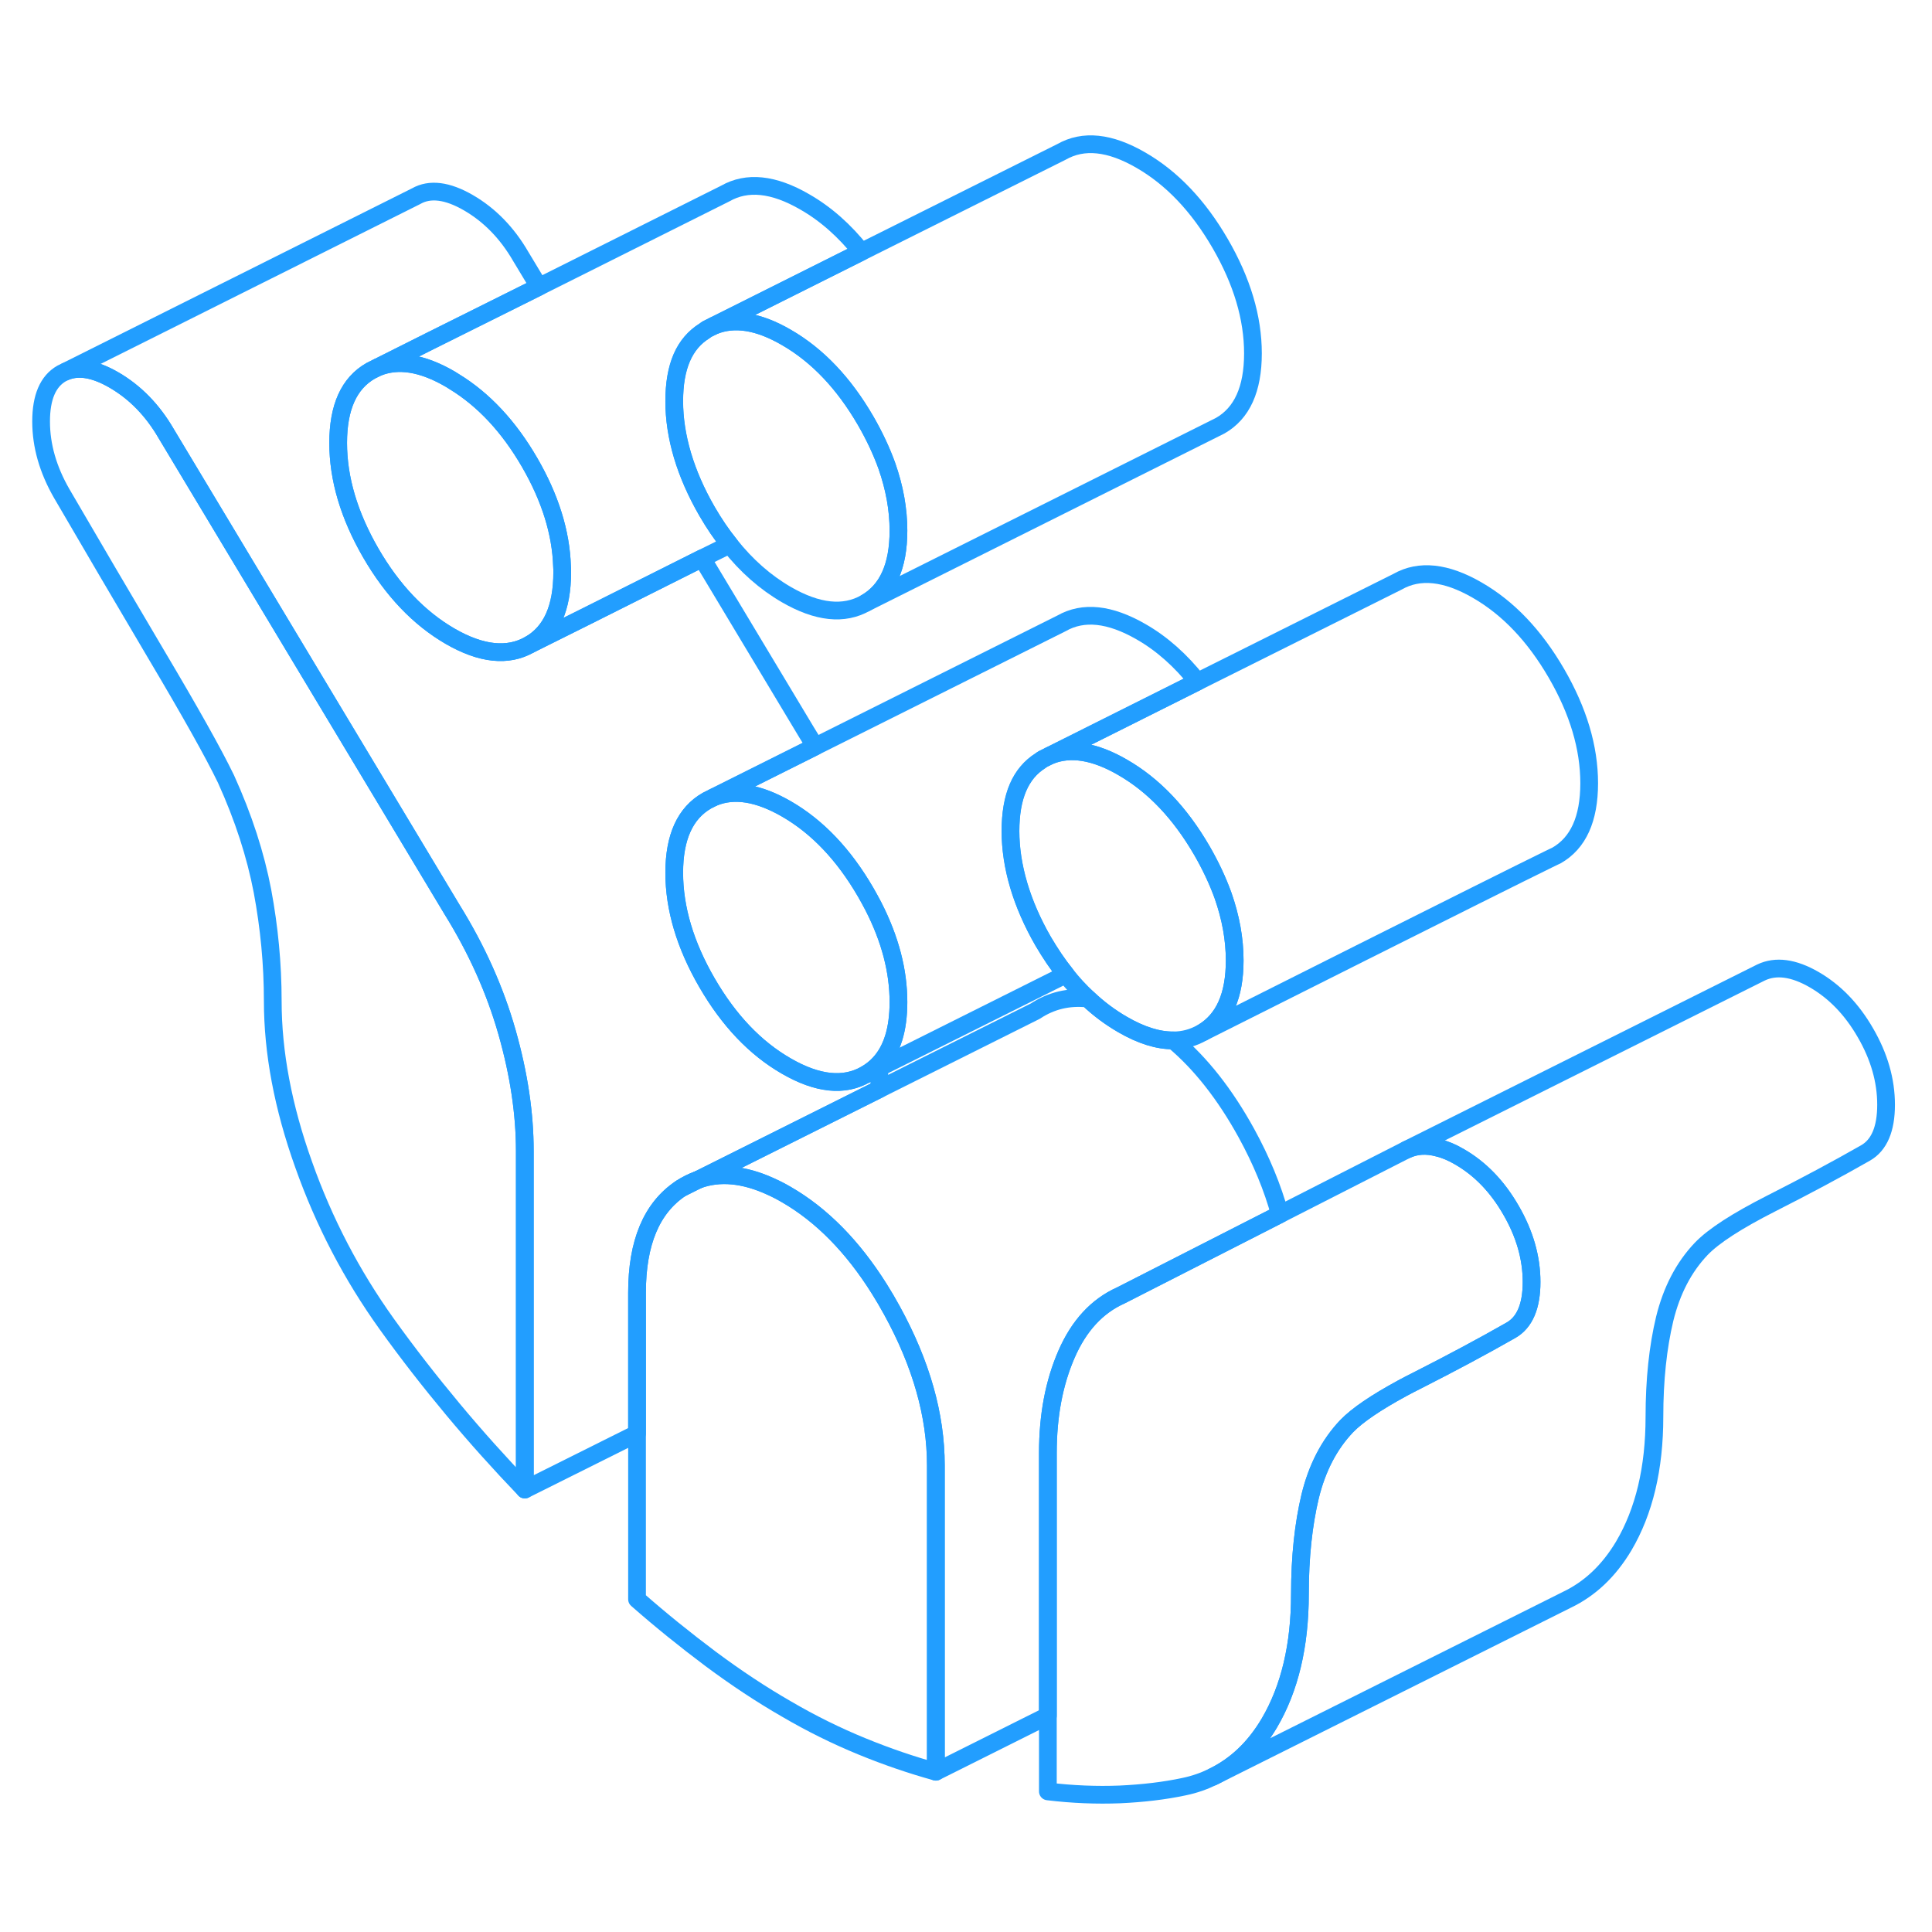 <svg width="48" height="48" viewBox="0 0 109 98" fill="none" xmlns="http://www.w3.org/2000/svg" stroke-width="1px" stroke-linecap="round" stroke-linejoin="round"><path d="M38.409 61.548L39.389 61.058C39.049 61.178 38.729 61.338 38.409 61.548Z" stroke="#229EFF" stroke-linejoin="round"/><path d="M31.719 26.788C31.719 28.808 31.109 30.168 29.879 30.868C28.649 31.568 27.149 31.408 25.399 30.398C23.639 29.378 22.149 27.818 20.919 25.698C19.689 23.568 19.079 21.508 19.079 19.488C19.079 17.468 19.689 16.118 20.919 15.418L21.299 15.228C22.459 14.758 23.819 14.968 25.399 15.888C25.479 15.938 25.559 15.988 25.639 16.038C27.289 17.048 28.709 18.568 29.879 20.588C31.039 22.588 31.649 24.548 31.709 26.448C31.719 26.568 31.719 26.678 31.719 26.788Z" stroke="#229EFF" stroke-linejoin="round"/><path d="M29.609 59.428V78.538C28.209 77.078 26.859 75.578 25.559 74.018C24.259 72.458 23.009 70.858 21.819 69.198C19.849 66.448 18.279 63.448 17.129 60.198C15.969 56.958 15.389 53.878 15.389 50.978C15.389 48.878 15.189 46.818 14.809 44.778C14.419 42.738 13.739 40.628 12.749 38.448C12.049 36.998 10.729 34.648 8.799 31.398C6.869 28.138 5.099 25.118 3.479 22.338C2.709 20.998 2.319 19.648 2.319 18.278C2.319 16.908 2.709 16.008 3.479 15.568L3.709 15.458C4.449 15.158 5.359 15.318 6.429 15.938C7.619 16.628 8.609 17.638 9.379 18.968L25.499 45.808C26.909 48.078 27.939 50.388 28.609 52.748C29.279 55.108 29.609 57.338 29.609 59.428Z" stroke="#229EFF" stroke-linejoin="round"/><path d="M69.659 48.688C69.659 50.678 69.059 52.018 67.869 52.738C67.829 52.758 67.809 52.768 67.809 52.768C67.319 53.048 66.779 53.198 66.199 53.198C65.339 53.208 64.379 52.908 63.329 52.298C62.639 51.898 61.989 51.418 61.379 50.838C60.939 50.428 60.519 49.978 60.129 49.478C59.669 48.908 59.249 48.278 58.849 47.598C57.629 45.478 57.009 43.408 57.009 41.388C57.009 39.368 57.579 38.128 58.699 37.418C58.749 37.378 58.799 37.348 58.849 37.318L59.229 37.128C60.389 36.658 61.759 36.878 63.329 37.788C65.089 38.798 66.579 40.368 67.809 42.488C68.299 43.338 68.699 44.188 68.999 45.018C69.439 46.268 69.659 47.488 69.659 48.688Z" stroke="#229EFF" stroke-linejoin="round"/><path d="M50.689 51.038C50.689 52.578 50.329 53.738 49.609 54.508C49.389 54.748 49.129 54.948 48.839 55.118C47.609 55.818 46.119 55.658 44.369 54.648C42.609 53.638 41.119 52.068 39.889 49.948C38.659 47.828 38.039 45.758 38.039 43.738C38.039 41.718 38.659 40.368 39.889 39.668L40.269 39.478C41.429 39.008 42.789 39.228 44.369 40.138C46.119 41.148 47.609 42.718 48.839 44.838C48.989 45.098 49.129 45.358 49.269 45.618C50.219 47.478 50.689 49.278 50.689 51.038Z" stroke="#229EFF" stroke-linejoin="round"/><path d="M50.689 24.438C50.689 26.458 50.069 27.818 48.839 28.518C47.609 29.218 46.119 29.058 44.369 28.048C43.179 27.358 42.109 26.418 41.169 25.228C40.709 24.658 40.289 24.038 39.889 23.348C38.659 21.218 38.039 19.158 38.039 17.138C38.039 15.118 38.609 13.878 39.749 13.168C39.799 13.128 39.839 13.098 39.889 13.068L40.269 12.878C41.429 12.408 42.789 12.618 44.369 13.538C46.119 14.548 47.609 16.118 48.839 18.238C49.329 19.088 49.729 19.938 50.029 20.768C50.469 22.018 50.689 23.238 50.689 24.438Z" stroke="#229EFF" stroke-linejoin="round"/><path d="M49.609 54.738V55.948L42.169 59.668L39.389 61.058C39.049 61.178 38.729 61.338 38.409 61.548C36.759 62.648 35.939 64.608 35.939 67.438V75.378L29.609 78.538V59.428C29.609 57.338 29.279 55.108 28.609 52.748C27.939 50.388 26.909 48.078 25.499 45.808L9.379 18.968C8.609 17.638 7.619 16.628 6.429 15.938C5.359 15.318 4.449 15.158 3.709 15.458L23.479 5.568C24.249 5.128 25.239 5.248 26.429 5.938C27.619 6.628 28.609 7.638 29.379 8.968L30.409 10.678L24.289 13.728L21.299 15.228L20.919 15.418C19.689 16.118 19.079 17.478 19.079 19.488C19.079 21.498 19.689 23.568 20.919 25.698C22.149 27.818 23.639 29.378 25.399 30.398C27.149 31.408 28.649 31.568 29.879 30.868L33.109 29.258L39.609 25.998L45.499 35.808C45.669 36.078 45.829 36.348 45.989 36.618L40.269 39.478L39.889 39.668C38.659 40.368 38.039 41.728 38.039 43.738C38.039 45.748 38.659 47.828 39.889 49.948C41.119 52.068 42.609 53.638 44.369 54.648C46.119 55.658 47.609 55.818 48.839 55.118L49.609 54.738Z" stroke="#229EFF" stroke-linejoin="round"/><path d="M52.8 77.168V94.458C51.46 94.088 50.07 93.618 48.63 93.028C47.19 92.438 45.77 91.738 44.37 90.918C42.96 90.108 41.54 89.168 40.1 88.098C38.66 87.018 37.27 85.898 35.94 84.728V67.438C35.94 64.608 36.759 62.648 38.409 61.548L39.39 61.058C40.6 60.618 41.98 60.748 43.499 61.448C43.789 61.578 44.08 61.728 44.37 61.898C46.36 63.048 48.11 64.828 49.61 67.218C49.85 67.598 50.09 68.008 50.32 68.428C51.97 71.428 52.8 74.348 52.8 77.168Z" stroke="#229EFF" stroke-linejoin="round"/><path d="M72.209 63.008L63.228 67.588C61.889 68.188 60.868 69.298 60.169 70.908C59.468 72.518 59.119 74.368 59.119 76.468V91.298L52.799 94.458V77.168C52.799 74.348 51.969 71.428 50.319 68.428C50.089 68.008 49.849 67.598 49.609 67.218C48.109 64.828 46.359 63.048 44.369 61.898C44.079 61.728 43.788 61.578 43.498 61.448C41.978 60.748 40.599 60.618 39.389 61.058L42.169 59.668L49.609 55.948L58.408 51.548C59.298 50.958 60.289 50.718 61.379 50.838C61.989 51.418 62.639 51.898 63.329 52.298C64.379 52.908 65.338 53.208 66.198 53.198C67.749 54.498 69.119 56.248 70.319 58.428C71.169 59.978 71.799 61.508 72.209 63.008Z" stroke="#229EFF" stroke-linejoin="round"/><path d="M86.409 66.828C86.409 68.198 86.019 69.108 85.249 69.548C83.639 70.468 81.859 71.418 79.929 72.398C79.649 72.538 79.379 72.678 79.119 72.818C77.629 73.628 76.579 74.338 75.979 74.958C74.989 75.998 74.309 77.318 73.919 78.908C73.539 80.498 73.339 82.338 73.339 84.438C73.339 87.338 72.759 89.768 71.609 91.718C70.779 93.118 69.719 94.118 68.439 94.738C67.929 94.988 67.389 95.178 66.809 95.298C65.689 95.538 64.469 95.678 63.179 95.738C61.879 95.788 60.519 95.738 59.119 95.568V76.468C59.119 74.368 59.469 72.518 60.169 70.908C60.869 69.298 61.889 68.188 63.229 67.588L72.209 63.008L79.349 59.368C79.879 59.118 80.479 59.078 81.139 59.258C81.519 59.348 81.929 59.518 82.349 59.768C83.509 60.438 84.479 61.438 85.249 62.778C86.019 64.108 86.409 65.458 86.409 66.828Z" stroke="#229EFF" stroke-linejoin="round"/><path d="M106.409 56.828C106.409 58.198 106.02 59.108 105.25 59.548C103.64 60.468 101.859 61.419 99.929 62.398C97.999 63.379 96.68 64.228 95.98 64.958C94.99 65.998 94.309 67.319 93.919 68.909C93.539 70.499 93.34 72.338 93.34 74.438C93.34 77.338 92.76 79.768 91.61 81.718C90.77 83.128 89.699 84.138 88.399 84.758L88.26 84.828L68.439 94.738C69.719 94.118 70.78 93.118 71.61 91.718C72.76 89.768 73.34 87.338 73.34 84.438C73.34 82.338 73.539 80.499 73.919 78.909C74.309 77.319 74.99 75.998 75.98 74.958C76.579 74.338 77.63 73.628 79.12 72.818C79.38 72.678 79.649 72.538 79.929 72.398C81.859 71.418 83.639 70.469 85.249 69.549C86.019 69.109 86.409 68.198 86.409 66.828C86.409 65.458 86.019 64.109 85.249 62.779C84.48 61.438 83.51 60.438 82.35 59.769C81.93 59.519 81.52 59.349 81.14 59.258C80.48 59.078 79.88 59.118 79.35 59.368L99.35 49.368C100.19 48.968 101.19 49.099 102.35 49.769C103.51 50.438 104.48 51.438 105.25 52.779C106.02 54.108 106.409 55.458 106.409 56.828Z" stroke="#229EFF" stroke-linejoin="round"/><path d="M39.889 23.348C40.289 24.038 40.709 24.658 41.169 25.228L39.609 25.998L33.109 29.258L29.879 30.868C31.109 30.168 31.719 28.808 31.719 26.788C31.719 26.678 31.719 26.568 31.709 26.448C31.649 24.548 31.039 22.588 29.879 20.588C28.709 18.568 27.289 17.048 25.639 16.038C25.559 15.988 25.479 15.938 25.399 15.888C23.819 14.968 22.459 14.758 21.299 15.228L24.289 13.728L30.409 10.678L40.919 5.418C42.149 4.718 43.639 4.868 45.399 5.888C46.589 6.568 47.659 7.518 48.599 8.708L40.269 12.878L39.889 13.068C39.889 13.068 39.799 13.128 39.749 13.168C38.609 13.878 38.039 15.208 38.039 17.138C38.039 19.068 38.659 21.218 39.889 23.348Z" stroke="#229EFF" stroke-linejoin="round"/><path d="M70.689 14.438C70.689 16.458 70.07 17.818 68.84 18.518L48.84 28.518C50.07 27.818 50.69 26.458 50.69 24.438C50.69 23.238 50.469 22.018 50.029 20.768C49.73 19.938 49.33 19.088 48.84 18.238C47.61 16.118 46.12 14.548 44.37 13.538C42.79 12.618 41.429 12.408 40.27 12.878L48.6 8.708L59.89 3.068C61.12 2.368 62.61 2.518 64.37 3.538C66.12 4.548 67.61 6.118 68.84 8.238C70.07 10.358 70.689 12.428 70.689 14.438Z" stroke="#229EFF" stroke-linejoin="round"/><path d="M58.85 47.598C59.25 48.278 59.67 48.908 60.13 49.478L49.61 54.738L48.84 55.118C49.13 54.948 49.39 54.748 49.61 54.508C50.33 53.738 50.69 52.578 50.69 51.038C50.69 49.278 50.219 47.478 49.27 45.628C49.13 45.358 48.99 45.098 48.84 44.838C47.61 42.718 46.12 41.148 44.37 40.138C42.79 39.228 41.429 39.008 40.27 39.478L45.989 36.618L59.89 29.668C61.12 28.968 62.61 29.128 64.37 30.138C65.56 30.818 66.62 31.768 67.56 32.958L59.23 37.128L58.85 37.318C58.8 37.348 58.749 37.378 58.7 37.418C57.58 38.128 57.01 39.458 57.01 41.388C57.01 43.318 57.63 45.478 58.85 47.598Z" stroke="#229EFF" stroke-linejoin="round"/><path d="M89.659 38.688C89.659 40.708 89.04 42.068 87.81 42.768C87.79 42.778 87.63 42.848 87.35 42.988C84.46 44.398 68.92 52.208 67.87 52.738C69.06 52.018 69.659 50.678 69.659 48.688C69.659 47.488 69.439 46.268 68.999 45.018C68.7 44.188 68.3 43.338 67.81 42.488C66.58 40.368 65.09 38.798 63.33 37.788C61.76 36.878 60.389 36.658 59.23 37.128L67.56 32.958L78.85 27.318C80.08 26.618 81.58 26.778 83.33 27.788C85.09 28.798 86.58 30.368 87.81 32.488C89.04 34.608 89.659 36.678 89.659 38.688Z" stroke="#229EFF" stroke-linejoin="round"/></svg>